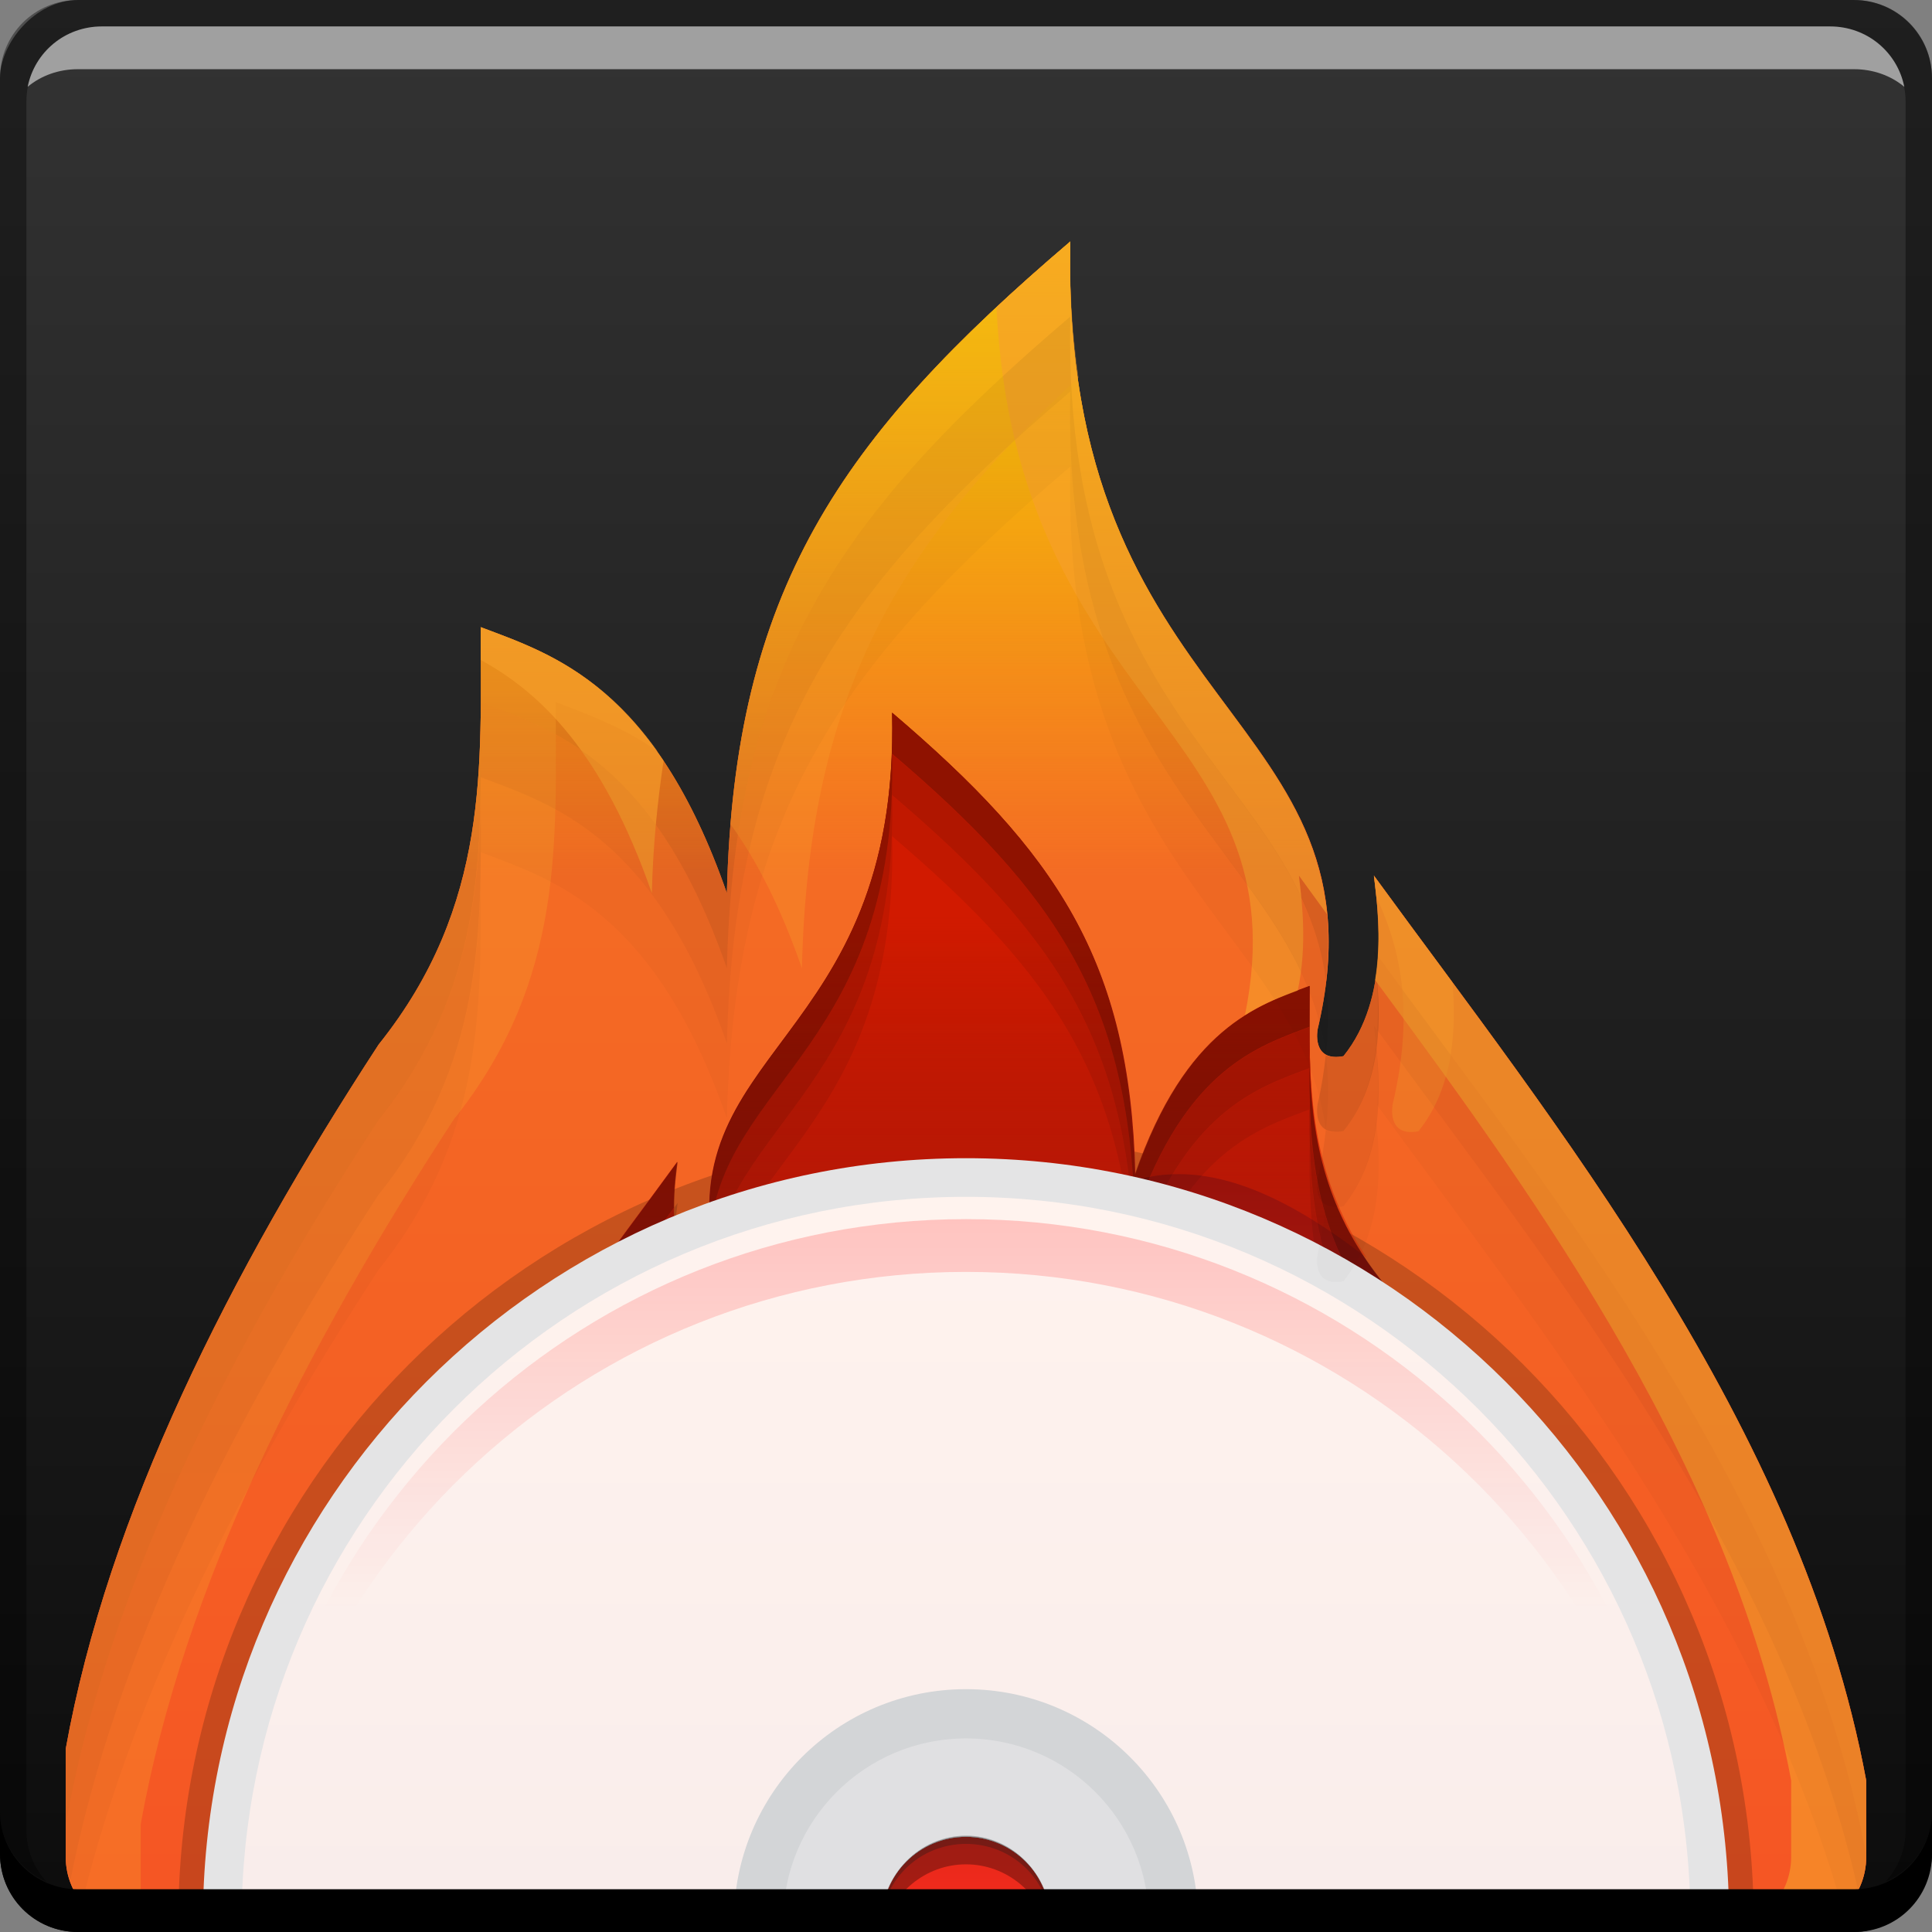 <svg xmlns="http://www.w3.org/2000/svg" xmlns:svg="http://www.w3.org/2000/svg" xmlns:xlink="http://www.w3.org/1999/xlink" id="svg2" width="48" height="48" version="1.1"><rect width="100%" height="100%" fill="#808080" stroke="none"/><defs id="defs4"><linearGradient id="linearGradient4371"><stop id="stop4373" offset="0" stop-color="red" stop-opacity=".406"/><stop id="stop4375" offset="1" stop-color="red" stop-opacity="0"/></linearGradient><linearGradient id="linearGradient4360"><stop id="stop4362" offset="0" stop-color="#db2000" stop-opacity="0"/><stop id="stop4364" offset="1" stop-color="#d11a00" stop-opacity="1"/></linearGradient><linearGradient id="linearGradient4347"><stop id="stop4349" offset="0" stop-color="#f6c700" stop-opacity="0"/><stop id="stop4351" offset="1" stop-color="#f6ce00" stop-opacity="1"/></linearGradient><linearGradient id="linearGradient4315"><stop id="stop4317" offset="0" stop-color="#ef2a1c" stop-opacity="1"/><stop id="stop4319" offset="1" stop-color="#5e0200" stop-opacity="1"/></linearGradient><linearGradient id="linearGradient4124"><stop id="stop4126" offset="0" stop-color="#f64524" stop-opacity="1"/><stop id="stop4128" offset="1" stop-color="#f37824" stop-opacity="1"/></linearGradient><linearGradient id="linearGradient1758"><stop id="stop1760" offset="0" stop-color="#0c0c0c" stop-opacity="1"/><stop id="stop1762" offset="1" stop-color="#333" stop-opacity="1"/></linearGradient><linearGradient id="linearGradient1764" x1="24.042" x2="24.042" y1="-1052.694" y2="-1004.663" gradientTransform="translate(1.0754395e-6,0.219)" gradientUnits="userSpaceOnUse" xlink:href="#linearGradient1758"/><linearGradient id="linearGradient4122" x1="29.188" x2="29.188" y1="1043.862" y2="1013.05" gradientTransform="matrix(1.96,0,0,1.96,-23.05,-974.824)" gradientUnits="userSpaceOnUse" xlink:href="#linearGradient4124"/><linearGradient id="linearGradient1539"><stop id="stop1541" offset="0" stop-color="#f9edeb" stop-opacity="1"/><stop id="stop1543" offset="1" stop-color="#fff3ee" stop-opacity="1"/></linearGradient><style id="style2464" type="text/css"/><style id="style2464-7" type="text/css"/><linearGradient id="linearGradient1545" x1="26.364" x2="26.364" y1="1032.391" y2="1017.365" gradientTransform="matrix(1.202,0,0,1.202,-7.85,-189.192)" gradientUnits="userSpaceOnUse" xlink:href="#linearGradient1539"/><linearGradient id="linearGradient4302" x1="22.414" x2="22.414" y1="1034.256" y2="1012.941" gradientTransform="matrix(-1.388,0,0,1.388,57.327,-384.103)" gradientUnits="userSpaceOnUse" xlink:href="#linearGradient4315"/><linearGradient id="linearGradient4344" x1="26.683" x2="26.683" y1="1020.895" y2="1012.947" gradientTransform="matrix(1.96,0,0,1.96,-23.05,-974.824)" gradientUnits="userSpaceOnUse" xlink:href="#linearGradient4347"/><linearGradient id="linearGradient4357" x1="20.894" x2="20.894" y1="1026.699" y2="1016.731" gradientTransform="matrix(-1.388,0,0,1.388,57.327,-384.103)" gradientUnits="userSpaceOnUse" xlink:href="#linearGradient4360"/><linearGradient id="linearGradient4377" x1="22.804" x2="22.804" y1="17.771" y2="39.691" gradientTransform="matrix(0.932,0,0,0.932,1.634,1007.361)" gradientUnits="userSpaceOnUse" xlink:href="#linearGradient4371"/><linearGradient id="linearGradient4411" x1="29.188" x2="29.188" y1="1043.862" y2="1013.05" gradientTransform="matrix(1.96,0,0,1.96,-23.05,-974.824)" gradientUnits="userSpaceOnUse" xlink:href="#linearGradient4124"/></defs><g id="layer1" transform="translate(0,-1004.362)"><rect id="rect2991-1-2" width="48" height="48" x="0" y="-1052.362" fill="url(#linearGradient1764)" fill-opacity="1" stroke="none" ry="1.945" transform="scale(1,-1)"/><g id="g4418"><path id="path4109" fill="url(#linearGradient4411)" fill-opacity="1" stroke="none" d="m 26.592,1010.362 c -5.74,4.889 -8.348,8.681 -8.533,16.191 -1.792,-5.151 -4.3,-5.923 -6.116,-6.609 -0.004,3.397 0.247,6.892 -2.534,10.367 -3.713,5.692 -6.725,11.658 -7.776,17.502 l 0,2.68 c 0,1.005 0.802,1.806 1.806,1.806 l 41.121,0 c 1.004,0 1.806,-0.801 1.806,-1.806 l 0,-1.892 c -1.64,-8.837 -7.818,-16.424 -12.231,-22.483 0.104,0.877 0.419,3.026 -0.757,4.484 -0.805,0.156 -0.641,-0.67 -0.641,-0.67 C 34.598,1022.05 26.323,1022.171 26.592,1010.362 Z"/><path id="path4156" fill="url(#linearGradient4122)" fill-opacity="1" stroke="none" d="m 26.592,1010.362 c -5.74,4.889 -8.348,8.681 -8.533,16.191 -1.792,-5.151 -4.3,-5.923 -6.116,-6.609 -0.004,3.397 0.247,6.892 -2.534,10.367 -3.713,5.692 -6.725,11.658 -7.776,17.502 l 0,2.68 c 0,1.005 0.802,1.806 1.806,1.806 l 41.121,0 c 1.004,0 1.806,-0.801 1.806,-1.806 l 0,-1.892 c -1.64,-8.837 -7.818,-16.424 -12.231,-22.483 0.104,0.877 0.419,3.026 -0.757,4.484 -0.805,0.156 -0.641,-0.67 -0.641,-0.67 C 34.598,1022.05 26.323,1022.171 26.592,1010.362 Z"/><path id="path4388" fill="#000" fill-opacity=".118" stroke="none" d="m 26.592,1010.362 c -5.74,4.889 -8.348,8.681 -8.533,16.191 -1.792,-5.151 -4.3,-5.923 -6.116,-6.609 -6.06e-4,0.617 0.004,1.239 0,1.863 1.816,0.685 4.324,1.46 6.116,6.611 0.185,-7.509 2.793,-11.304 8.533,-16.191 -0.229,10.02 5.687,11.462 6.349,16.482 C 33.712,1022.02 26.337,1021.529 26.592,1010.362 z m -14.649,12.145 c -0.061,2.577 -0.448,5.197 -2.534,7.804 -3.713,5.692 -6.725,11.658 -7.776,17.502 l 0,1.865 C 2.685,1043.834 5.696,1037.867 9.41,1032.176 12.001,1028.937 11.958,1025.683 11.943,1022.507 z m 22.191,3.611 c 0.051,0.429 0.134,1.174 0.087,1.981 4.408,6.04 10.514,13.582 12.144,22.365 l 0,-1.862 C 44.726,1039.764 38.548,1032.178 34.135,1026.118 z m 0.058,2.388 c -0.09,0.725 -0.311,1.472 -0.815,2.096 -0.201,0.042 -0.339,0.028 -0.437,-0.031 -0.044,0.385 -0.103,0.795 -0.204,1.224 0,0 -0.165,0.825 0.641,0.67 C 34.377,1031.226 34.303,1029.537 34.193,1028.505 Z"/><path id="path4340" fill="url(#linearGradient4344)" fill-opacity="1" stroke="none" d="m 26.592,1010.362 c -5.74,4.889 -8.348,8.681 -8.533,16.191 -1.792,-5.151 -4.3,-5.923 -6.116,-6.609 -0.004,3.397 0.247,6.892 -2.534,10.367 -1.329,2.038 -2.549,4.113 -3.64,6.202 12.59,-7.362 19.33,-13.541 23.618,-6.114 3.906,6.766 8.897,3.636 9.931,2.882 -1.757,-2.571 -3.59,-4.974 -5.184,-7.163 0.104,0.877 0.419,3.026 -0.757,4.484 -0.805,0.156 -0.641,-0.67 -0.641,-0.67 C 34.598,1022.05 26.323,1022.171 26.592,1010.362 Z"/><path id="path4288" fill="#f9a02a" fill-opacity=".314" stroke="none" d="m 26.592,1010.362 c -5.283,4.5 -7.917,8.078 -8.445,14.473 0.635,0.878 1.234,2.023 1.776,3.583 0.165,-6.73 2.306,-10.455 6.873,-14.676 C 26.654,1012.732 26.563,1011.617 26.592,1010.362 z m -14.649,9.582 c -0.004,3.397 0.247,6.892 -2.534,10.367 -3.713,5.692 -6.725,11.658 -7.776,17.502 l 0,2.68 c 0,1.005 0.802,1.806 1.806,1.806 l 0.058,0 0,-2.621 c 1.051,-5.844 4.062,-11.811 7.776,-17.502 2.78,-3.478 2.53,-6.971 2.534,-10.369 0.754,0.286 1.642,0.601 2.534,1.222 C 14.866,1020.958 13.223,1020.426 11.943,1019.944 z m 22.191,6.174 c 0.016,0.132 0.039,0.342 0.058,0.523 0.654,1.387 0.928,2.954 0.408,5.157 0,0 -0.165,0.825 0.641,0.67 0.911,-1.13 0.932,-2.652 0.845,-3.699 C 35.43,1027.88 34.74,1026.948 34.135,1026.118 Z"/><path id="path1489" fill="#000" fill-opacity=".185" stroke="none" d="m 24,1032.523 c -10.808,0 -19.57,8.764 -19.57,19.57 0,0.072 -6.817e-4,0.137 0,0.206 l 17.473,0 c -0.007,-0.07 0,-0.137 0,-0.206 0,-1.157 0.939,-2.096 2.097,-2.096 1.158,0 2.097,0.94 2.097,2.096 0,0.072 0.007,0.139 0,0.206 l 17.473,0 c 6.71e-4,-0.072 0,-0.137 0,-0.206 C 43.57,1041.287 34.808,1032.523 24,1032.523 Z"/><path id="path4300" fill="url(#linearGradient4302)" fill-opacity="1" stroke="none" d="m 22.164,1022.069 c 4.066,3.464 5.913,6.151 6.044,11.47 1.269,-3.649 3.046,-4.197 4.332,-4.681 0.003,2.404 -0.175,4.88 1.795,7.343 2.63,4.032 4.763,8.257 5.508,12.398 l 0,1.895 c 0,0.714 -0.568,1.281 -1.279,1.281 l -29.127,0 c -0.711,0 -1.279,-0.567 -1.279,-1.281 l 0,-1.34 c 1.161,-6.259 5.538,-11.633 8.664,-15.923 -0.074,0.621 -0.297,2.142 0.536,3.175 0.57,0.11 0.454,-0.475 0.454,-0.475 C 16.493,1030.348 22.355,1030.433 22.164,1022.069 Z"/><path id="path4353" fill="url(#linearGradient4357)" fill-opacity="1" stroke="none" d="m 22.165,1022.069 c 0.191,8.364 -5.658,8.279 -4.339,13.863 0,0 0.105,0.576 -0.466,0.466 -0.833,-1.032 -0.598,-2.552 -0.524,-3.173 -0.709,0.973 -1.515,2.032 -2.301,3.115 0.905,1.554 2.294,3.103 4.397,3.904 5.189,1.976 2.148,0.82 6.349,-4.368 2.465,-3.047 5.001,-3.108 8.678,-0.263 -1.527,-2.275 -1.425,-4.535 -1.427,-6.756 -1.286,0.485 -3.07,1.039 -4.339,4.688 C 28.063,1028.225 26.231,1025.532 22.165,1022.069 Z"/><path id="path4393" fill="#000" fill-opacity=".157" stroke="none" d="m 22.165,1023.096 c 0.178,7.825 -4.932,8.248 -4.514,12.842 0.367,-3.68 4.678,-4.626 4.514,-11.822 4.066,3.461 5.898,6.154 6.028,11.472 1.269,-3.648 3.053,-4.203 4.339,-4.688 2.94e-4,-0.343 3.36e-4,-0.68 0,-1.02 -1.286,0.488 -3.07,1.042 -4.339,4.691 C 28.063,1029.249 26.231,1026.556 22.165,1023.096 z m 10.368,8.59 c -0.009,2.162 0.047,4.356 1.806,6.553 2.63,4.032 4.76,8.267 5.504,12.407 l 0,-1.02 c -0.744,-4.138 -2.874,-8.372 -5.504,-12.404 C 32.861,1035.373 32.576,1033.514 32.533,1031.685 z m -15.697,2.563 c -3.126,4.292 -7.517,9.671 -8.678,15.931 l 0,1.02 c 1.152,-6.208 5.471,-11.542 8.591,-15.815 C 16.746,1034.921 16.805,1034.504 16.836,1034.248 z m -0.087,1.545 c -0.065,0.741 -0.042,1.839 0.612,2.648 0.57,0.113 0.466,-0.464 0.466,-0.464 -0.053,-0.226 -0.086,-0.432 -0.116,-0.64 -0.067,0.076 -0.158,0.124 -0.349,0.094 C 16.969,1036.938 16.799,1036.348 16.749,1035.793 Z"/><path id="path4335" fill="#000" fill-opacity=".314" stroke="none" d="m 22.165,1022.069 c 0.178,7.825 -4.932,8.251 -4.514,12.843 0.367,-3.68 4.678,-4.624 4.514,-11.822 4.066,3.464 5.898,6.154 6.028,11.475 1.269,-3.649 3.053,-4.203 4.339,-4.691 2.94e-4,-0.34 3.36e-4,-0.677 0,-1.017 -1.286,0.485 -3.07,1.039 -4.339,4.688 C 28.063,1028.225 26.231,1025.532 22.165,1022.069 z m 10.368,8.593 c -0.009,2.159 0.047,4.353 1.806,6.553 2.63,4.032 4.76,8.267 5.504,12.404 l 0,-1.017 c -0.744,-4.141 -2.874,-8.375 -5.504,-12.407 C 32.861,1034.348 32.576,1032.487 32.533,1030.661 z m -15.697,2.563 c -3.126,4.291 -7.517,9.668 -8.678,15.928 l 0,1.02 c 1.152,-6.205 5.471,-11.539 8.591,-15.812 C 16.746,1033.897 16.805,1033.48 16.836,1033.224 z m -0.087,1.543 c -0.065,0.74 -0.042,1.839 0.612,2.65 0.57,0.11 0.466,-0.466 0.466,-0.466 -0.053,-0.227 -0.086,-0.433 -0.116,-0.641 -0.067,0.076 -0.158,0.124 -0.349,0.094 C 16.969,1035.914 16.799,1035.324 16.749,1034.767 Z"/><path id="path4395" fill="#000" fill-opacity=".078" stroke="none" d="m 22.165,1024.119 c 0.178,7.825 -4.932,8.251 -4.514,12.845 0.367,-3.683 4.678,-4.627 4.514,-11.825 4.066,3.464 5.898,6.157 6.028,11.475 1.269,-3.648 3.053,-4.203 4.339,-4.688 2.94e-4,-0.343 3.36e-4,-0.68 0,-1.02 -1.286,0.485 -3.07,1.039 -4.339,4.688 C 28.063,1030.275 26.231,1027.582 22.165,1024.119 z m 10.368,8.593 c -0.009,2.159 0.047,4.353 1.806,6.553 2.63,4.032 4.76,8.267 5.504,12.405 l 0,-1.018 c -0.744,-4.141 -2.874,-8.375 -5.504,-12.407 C 32.861,1036.398 32.576,1034.537 32.533,1032.712 z m -15.697,2.563 c -3.126,4.292 -7.517,9.671 -8.678,15.931 l 0,1.017 c 1.152,-6.205 5.471,-11.539 8.591,-15.812 C 16.746,1035.947 16.805,1035.53 16.836,1035.274 z m -0.087,1.543 c -0.065,0.74 -0.042,1.839 0.612,2.65 0.57,0.11 0.466,-0.466 0.466,-0.466 -0.053,-0.226 -0.086,-0.433 -0.116,-0.641 -0.067,0.076 -0.158,0.124 -0.349,0.094 C 16.969,1037.964 16.799,1037.374 16.749,1036.817 Z"/><path id="path1491" fill="#e4e4e5" fill-opacity="1" stroke="none" d="m 24,1033.137 c -10.471,0 -18.959,8.488 -18.959,18.957 0,0.072 -6.987e-4,0.138 0,0.206 l 16.862,0 c -0.007,-0.07 0,-0.137 0,-0.206 0,-1.157 0.939,-2.096 2.097,-2.096 1.158,0 2.097,0.94 2.097,2.096 0,0.072 0.007,0.139 0,0.206 l 16.862,0 c 6.9e-4,-0.072 0,-0.137 0,-0.206 C 42.959,1041.625 34.471,1033.137 24,1033.137 Z"/><path id="path1493" fill="url(#linearGradient1545)" fill-opacity="1" stroke="none" d="m 24,1034.097 c -9.94,0 -17.998,8.058 -17.998,17.996 0,0.073 -7.498e-4,0.137 0,0.206 l 15.901,0 c -0.007,-0.07 0,-0.137 0,-0.206 0,-1.157 0.939,-2.096 2.097,-2.096 1.158,0 2.097,0.94 2.097,2.096 0,0.072 0.007,0.139 0,0.206 l 15.901,0 c 7.44e-4,-0.073 0,-0.136 0,-0.206 C 41.998,1042.155 33.94,1034.097 24,1034.097 Z"/><path id="path1495" fill="#d3d5d7" fill-opacity="1" stroke="none" d="m 24,1046.329 c -3.185,0 -5.766,2.58 -5.766,5.764 0,0.075 -0.003,0.136 0,0.206 l 3.669,0 c -0.007,-0.07 0,-0.137 0,-0.206 0,-1.157 0.939,-2.096 2.097,-2.096 1.158,0 2.097,0.94 2.097,2.096 0,0.072 0.007,0.139 0,0.206 l 3.669,0 c 0.003,-0.074 0,-0.134 0,-0.206 C 29.766,1048.909 27.185,1046.329 24,1046.329 Z"/><path id="path4295" fill="#f7a02b" fill-opacity=".627" stroke="none" d="m 26.592,1010.362 c -0.652,0.556 -1.263,1.097 -1.835,1.63 0.485,10.008 7.627,10.442 6.174,17.589 0.461,-0.292 0.9,-0.456 1.311,-0.61 0.245,-1.131 0.099,-2.27 0.029,-2.854 0.219,0.3 0.472,0.652 0.699,0.961 C 32.467,1021.863 26.36,1020.54 26.592,1010.362 z m -14.649,9.582 c -2.48e-4,0.269 -0.001,0.544 0,0.814 1.453,0.797 3.018,2.25 4.252,5.795 0.029,-1.183 0.139,-2.269 0.291,-3.289 C 14.97,1020.998 13.27,1020.444 11.943,1019.944 z m 22.191,6.174 c 0.064,0.538 0.199,1.55 0.029,2.591 4.135,5.599 8.918,12.237 10.338,19.892 l 0,1.892 c 0,1.005 -0.802,1.806 -1.806,1.806 l 1.864,0 c 1.004,0 1.806,-0.801 1.806,-1.806 l 0,-1.892 C 44.726,1039.764 38.548,1032.178 34.135,1026.118 Z"/><path id="path4366" fill="url(#linearGradient4377)" fill-opacity="1" stroke="none" d="m 24,1034.651 c -9.378,0 -17.07,7.178 -17.91,16.338 l -0.058,0 c -0.022,0.364 -0.029,0.735 -0.029,1.105 0,0.073 -7.498e-4,0.137 0,0.206 l 0.087,0 c 0.84,-9.159 8.532,-16.338 17.91,-16.338 9.378,0 17.07,7.179 17.91,16.338 l 0.087,0 c 7.44e-4,-0.073 0,-0.136 0,-0.206 0,-0.37 -0.008,-0.741 -0.029,-1.105 l -0.058,0 C 41.07,1041.829 33.378,1034.651 24,1034.651 Z"/><path id="path4401" fill="#000" fill-opacity=".059" stroke="none" d="m 26.592,1012.227 c -5.74,4.886 -8.348,8.681 -8.533,16.191 -1.792,-5.151 -4.3,-5.925 -6.116,-6.611 -6.06e-4,0.619 0.004,1.241 0,1.864 1.816,0.687 4.324,1.458 6.116,6.612 0.185,-7.51 2.793,-11.305 8.533,-16.194 -0.229,10.023 5.687,11.462 6.349,16.485 C 33.712,1023.885 26.337,1023.394 26.592,1012.227 z m -14.649,12.142 c -0.061,2.58 -0.448,5.2 -2.534,7.807 -3.713,5.691 -6.725,11.658 -7.776,17.502 l 0,0.816 c 0,0.21 0.051,0.394 0.116,0.583 1.124,-5.694 4.045,-11.499 7.659,-17.038 C 12.001,1030.799 11.958,1027.548 11.943,1024.369 z m 22.191,3.612 c 0.051,0.427 0.134,1.176 0.087,1.979 4.236,5.806 10.048,13.001 11.94,21.347 0.125,-0.246 0.204,-0.521 0.204,-0.815 l 0,-0.031 C 44.726,1041.629 38.548,1034.04 34.135,1027.981 z m 0.058,2.389 c -0.09,0.722 -0.311,1.472 -0.815,2.097 -0.201,0.042 -0.339,0.028 -0.437,-0.031 -0.044,0.385 -0.103,0.795 -0.204,1.224 0,0 -0.165,0.828 0.641,0.67 C 34.377,1033.091 34.303,1031.402 34.193,1030.37 Z"/><path id="path4403" fill="#000" fill-opacity=".027" stroke="none" d="m 26.592,1014.089 c -5.74,4.889 -8.348,8.684 -8.533,16.194 -1.792,-5.154 -4.3,-5.925 -6.116,-6.612 -6.06e-4,0.617 0.004,1.242 0,1.865 1.816,0.684 4.324,1.458 6.116,6.609 0.185,-7.509 2.793,-11.304 8.533,-16.191 -0.229,10.02 5.687,11.462 6.349,16.482 C 33.712,1025.75 26.337,1025.256 26.592,1014.089 z m -14.649,12.145 c -0.061,2.58 -0.448,5.197 -2.534,7.804 -3.614,5.539 -6.535,11.344 -7.659,17.038 0.069,0.197 0.163,0.392 0.291,0.551 1.291,-5.266 4.032,-10.612 7.368,-15.724 C 12.001,1032.664 11.958,1029.41 11.943,1026.234 z m 22.191,3.611 c 0.051,0.429 0.134,1.174 0.087,1.981 4.002,5.483 9.38,12.214 11.562,19.977 0.156,-0.143 0.282,-0.301 0.379,-0.494 C 44.256,1042.91 38.376,1035.667 34.135,1029.845 z m 0.058,2.388 c -0.09,0.725 -0.311,1.472 -0.815,2.097 -0.201,0.042 -0.339,0.028 -0.437,-0.031 -0.044,0.385 -0.103,0.795 -0.204,1.224 0,0 -0.165,0.825 0.641,0.67 C 34.377,1034.953 34.303,1033.267 34.193,1032.232 Z"/><path id="path1497" fill="#e0e0e2" fill-opacity="1" stroke="none" d="m 24,1047.553 c -2.509,0 -4.543,2.032 -4.543,4.541 0,0.073 -0.003,0.137 0,0.206 l 2.446,0 c -0.007,-0.07 0,-0.137 0,-0.206 0,-1.157 0.939,-2.096 2.097,-2.096 1.158,0 2.097,0.94 2.097,2.096 0,0.072 0.007,0.139 0,0.206 l 2.446,0 c 0.003,-0.072 0,-0.136 0,-0.206 C 28.543,1049.585 26.509,1047.553 24,1047.553 Z"/><path id="path1516" fill="#000" fill-opacity=".315" stroke="none" d="m 24,1049.991 c -1.158,0 -2.102,0.946 -2.102,2.103 0,0.1 0.027,0.179 0.038,0.269 0.196,-0.955 1.051,-1.682 2.064,-1.682 1.013,0 1.869,0.728 2.064,1.682 0.012,-0.094 0.038,-0.175 0.038,-0.269 C 26.102,1050.937 25.158,1049.991 24,1049.991 Z"/><path id="path1532" fill="#1a1a1a" fill-opacity=".314" stroke="none" d="m 24,1049.969 c -1.071,0 -1.94,0.825 -2.068,1.865 0.197,-0.959 1.054,-1.661 2.068,-1.661 1.013,0 1.871,0.702 2.068,1.661 C 25.94,1050.794 25.071,1049.969 24,1049.969 Z"/></g><g id="g4413" transform="translate(-6.6009559e-8,0.068)"><path id="rect846-6" fill="#000" fill-opacity="1" stroke="none" d="m -8.6798088e-7,1049.294 0,1.062 c 0,1.077 0.86,1.938 1.937,1.938 l 44.125,0 c 1.077,0 1.938,-0.86 1.938,-1.938 l 0,-1.062 c 0,1.077 -0.86,1.938 -1.938,1.938 l -44.125,0 C 0.86,1051.232 -8.6798088e-7,1050.372 -8.6798088e-7,1049.294 Z"/><path id="rect4280-0" fill="#000" fill-opacity=".392" stroke="none" d="m 1.937,1004.294 c -1.077,0 -1.937,0.86 -1.937,1.938 l 0,43.062 c 0,0.793 0.48,1.449 1.156,1.75 -0.309,-0.333 -0.5,-0.782 -0.5,-1.281 l 0,-42.938 c 0,-1.048 0.827,-1.875 1.875,-1.875 l 42.938,0 c 1.048,0 1.875,0.827 1.875,1.875 l 0,42.938 c 0,0.499 -0.191,0.948 -0.5,1.281 0.676,-0.301 1.156,-0.957 1.156,-1.75 l 0,-43.062 c 0,-1.077 -0.86,-1.938 -1.938,-1.938 L 1.937,1004.294 Z"/><path id="path7515-9" fill="#fff" fill-opacity=".537" stroke="none" d="m 2.531,1004.951 c -0.917,0 -1.671,0.639 -1.844,1.5 0.336,-0.28 0.775,-0.438 1.25,-0.438 l 44.125,0 c 0.475,0 0.914,0.158 1.25,0.438 -0.173,-0.861 -0.927,-1.5 -1.844,-1.5 L 2.531,1004.951 Z"/></g></g></svg>